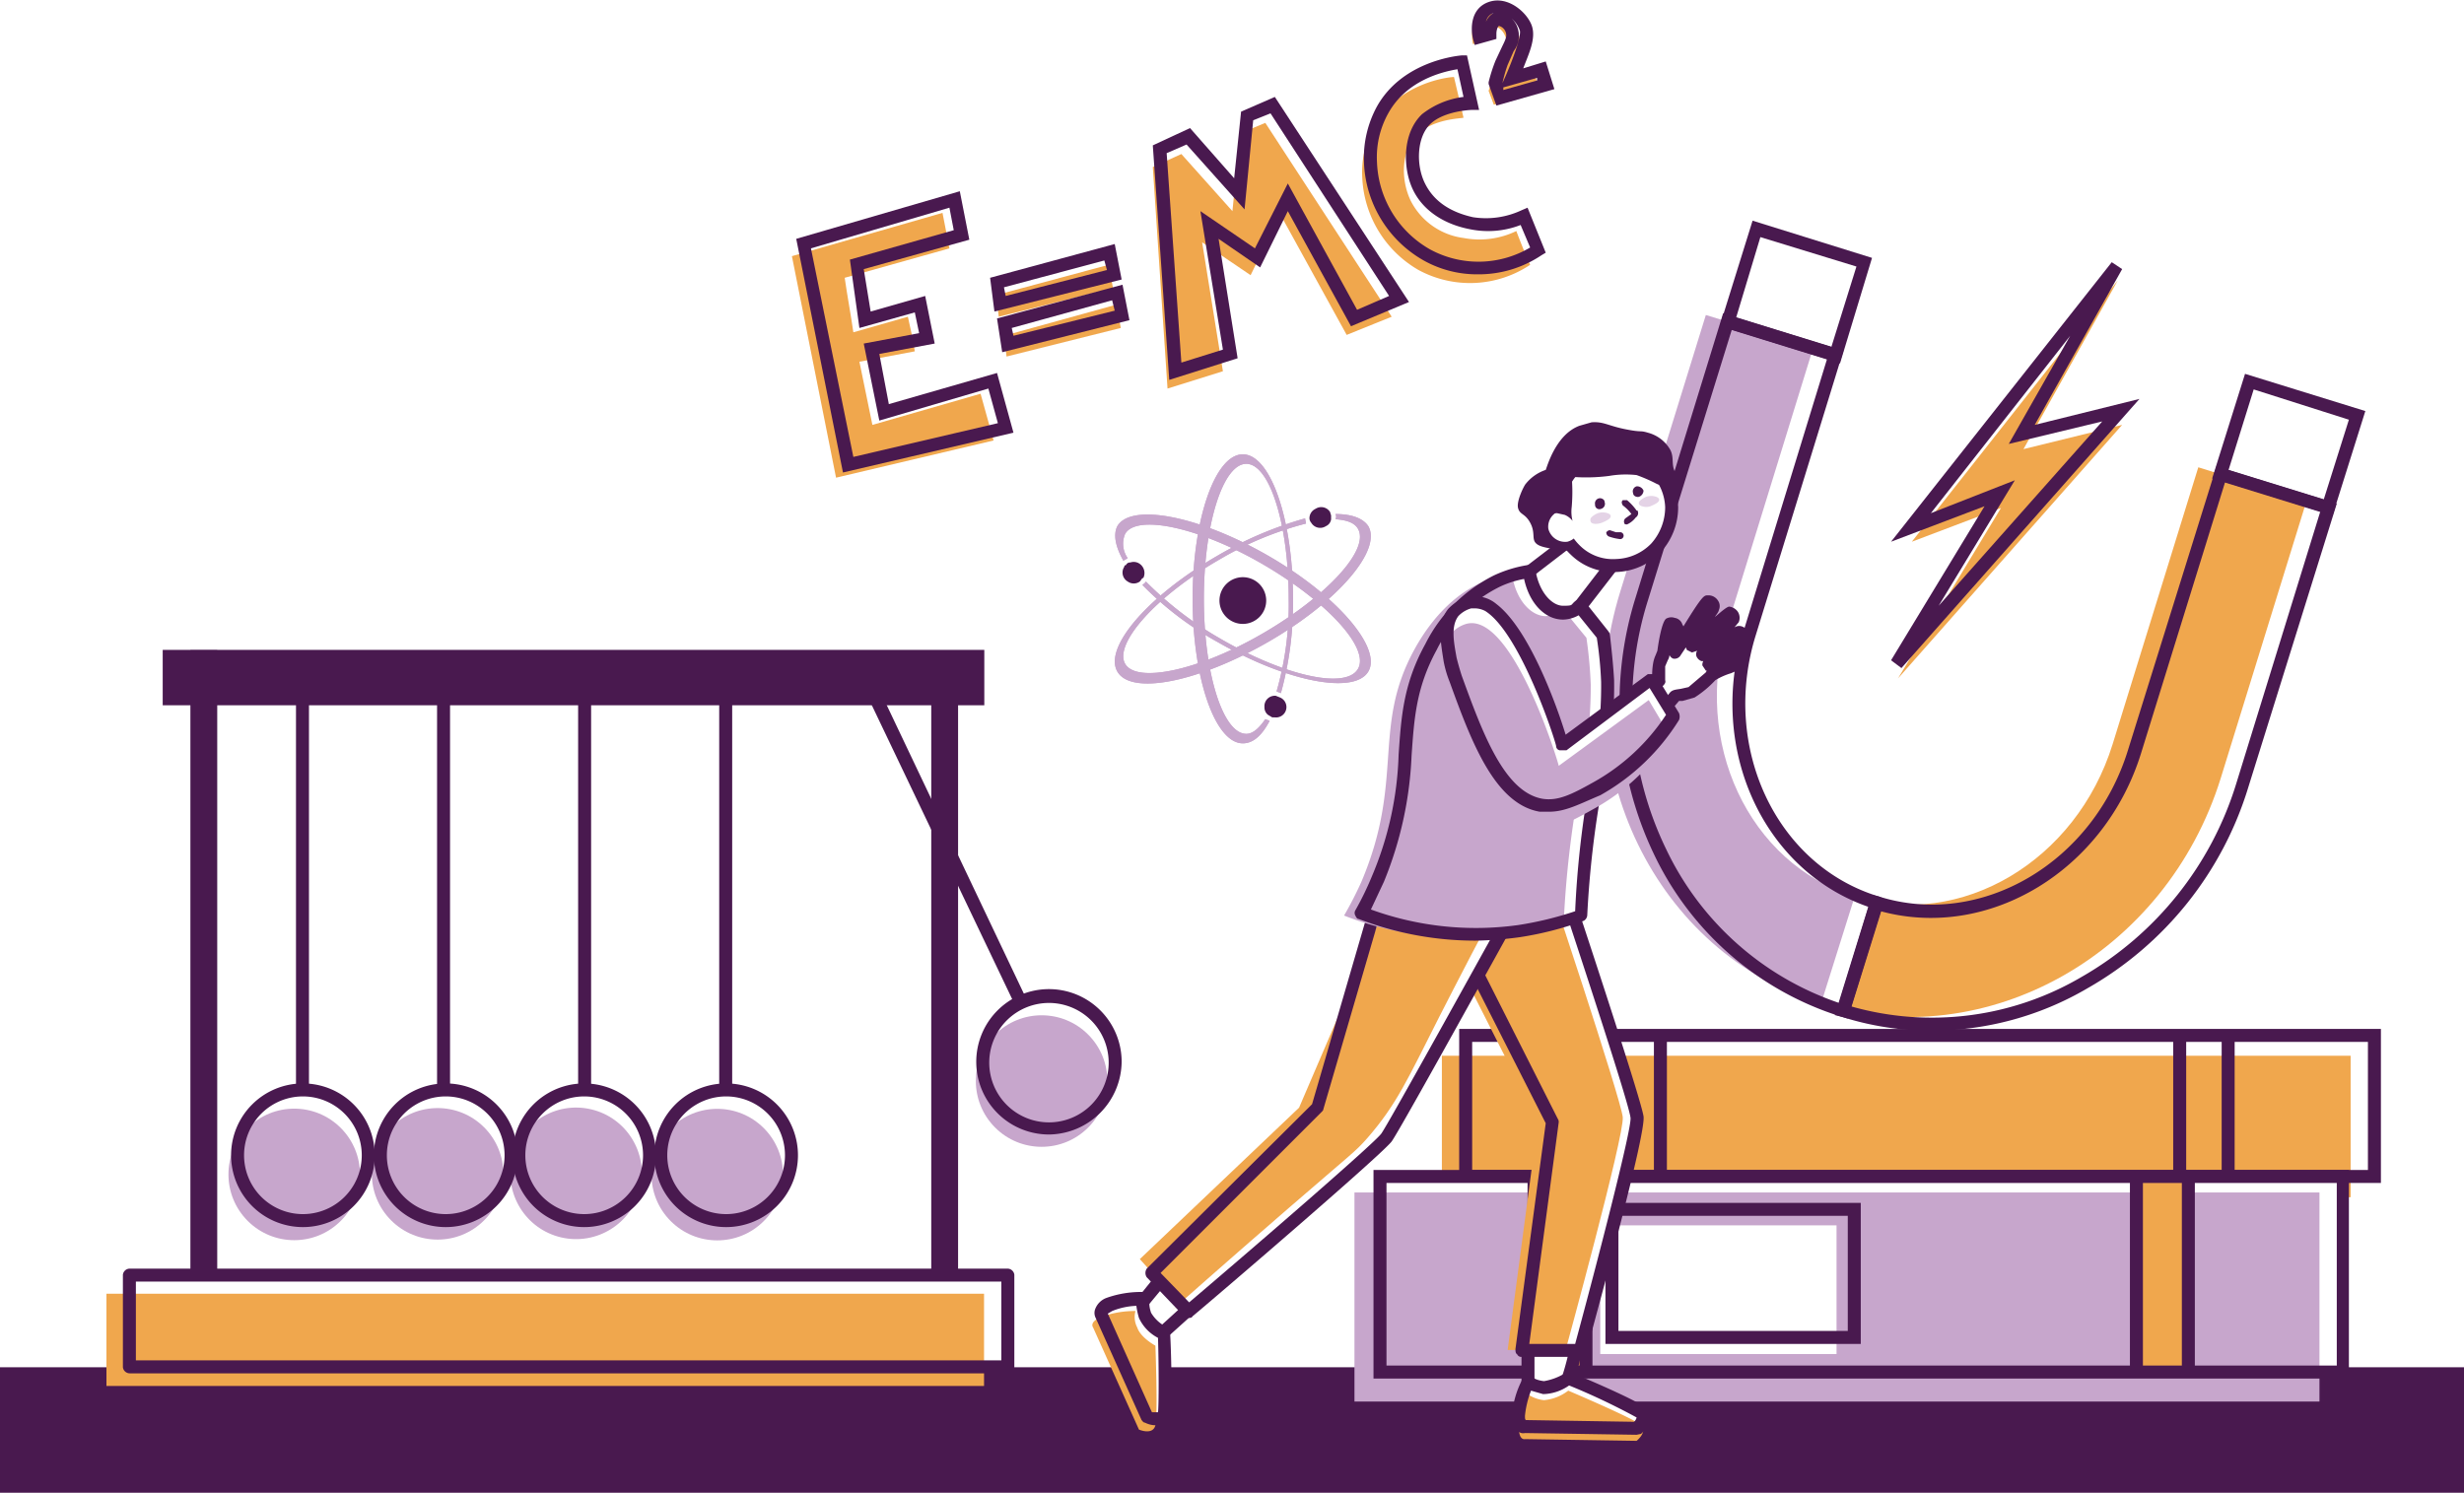 <svg id="_1" data-name="1" xmlns="http://www.w3.org/2000/svg" width="284.7" height="172.5" viewBox="0 0 284.7 172.5"><title>Artboard 13</title><rect x="-31.6" y="-44.3" width="1000" height="950" style="fill:#fff"/><rect y="158" width="284.7" height="14.52" style="fill:#49194f"/><polygon points="244.6 30.7 220.8 61 231 57 219.1 76.7 245.1 47.4 233.6 50.2 244.6 30.7" style="fill:#fff"/><polygon points="244.7 32.4 220.9 62.6 231.2 58.7 219.3 78.4 245.2 49.1 233.8 51.9 244.7 32.4" style="fill:#f0a74d"/><rect x="258.9" y="44.9" width="11.2" height="13.04" transform="translate(137.1 288.8) rotate(-72.8)" style="fill:#fff"/><path d="M256.6,54.8l-10,32c-4.1,13.5-17.5,21.4-29.8,17.6L213,116.8c19.1,5.9,39.8-5.8,46.1-26.1l9.9-32Z" style="fill:#fff"/><path d="M254,54l-9.9,32c-4.2,13.5-17.5,21.4-29.8,17.6L210.4,116c19.2,5.9,39.9-5.8,46.2-26.1l9.9-32Z" style="fill:#f0a74d"/><path d="M216.8,104.4C204.6,100.6,198,86.5,202.2,73l9.9-32-12.5-3.8-9.9,32c-6.3,20.3,4.2,41.7,23.3,47.6h0l3.8-12.4Z" style="fill:#fff"/><path d="M214.3,103.6c-12.3-3.8-18.8-17.9-14.7-31.3l9.9-32.1-12.4-3.8-9.9,32c-6.3,20.3,4.1,41.7,23.2,47.6h0l3.9-12.4Z" style="fill:#c7a6cc"/><rect x="201.9" y="27.2" width="11.2" height="13.04" transform="translate(113.9 222) rotate(-72.8)" style="fill:#fff"/><path d="M212.6,42l-13.9-4.3,3.8-12.2,13.8,4.3Zm-12-5.3,11,3.4,2.9-9.3-11.1-3.4Z" style="fill:#49194f"/><path d="M269.5,59.6l-13.9-4.3,3.8-12.1,13.9,4.3Zm-12-5.3,11,3.4,2.9-9.2-11-3.5Z" style="fill:#49194f"/><path d="M223.2,119.1a33.7,33.7,0,0,1-10.4-1.6l-.8-.2,4.3-13.9.8.2c11.8,3.7,24.8-3.9,28.8-17l10.2-32.7L270,58.2,259.8,90.9a40.2,40.2,0,0,1-18.6,23.3A35.6,35.6,0,0,1,223.2,119.1Zm-9.3-2.8a34.1,34.1,0,0,0,26.6-3.4,38.9,38.9,0,0,0,17.9-22.4l9.7-31.4-11-3.4L247.4,87c-4.2,13.6-17.6,21.7-30.1,18.3Z" style="fill:#49194f"/><path d="M213.5,117.7l-.7-.2a35.7,35.7,0,0,1-21.7-18.8A40.6,40.6,0,0,1,189,69l10.1-32.8L213,40.5,202.9,73.3c-4.1,13,2.3,26.7,14.2,30.3l.7.3ZM200.1,38.1l-9.7,31.3a39,39,0,0,0,2.1,28.7,34.3,34.3,0,0,0,20,17.8l3.4-11.1c-12.2-4.2-18.7-18.4-14.4-32l9.6-31.3Z" style="fill:#49194f"/><path d="M219.7,77.2l-1.2-.9,10.8-17.8-10.8,4.1L244,30.3l1.2.8-10.1,18,12.1-3Zm13.1-21.7L224,70l18.9-21.3-10.8,2.6,7.1-12.5L223.1,59.3Z" style="fill:#49194f"/><path d="M110.3,23.1l-17.4,5L98,53.7l18.2-4.3L114.7,44l-12.6,3.6c-.4-2.4-.9-4.8-1.4-7.3l6.4-1.2c-.3-1.3-.5-2.7-.8-4L100,36.9c-.4-2.1-.7-4.2-1-6.3l12.1-3.4Z" style="fill:#fff"/><polygon points="115.2 32.7 128.2 29.2 128.7 31.8 115.6 35.1 115.2 32.7" style="fill:#fff"/><polygon points="116.1 37.3 129.1 33.8 129.6 36.4 116.4 39.7 116.1 37.3" style="fill:#fff"/><path d="M135.8,42.9,134,17.3l3.3-1.6,5.9,6.7.9-9,3-1.2,14.5,22.4-5.2,2.1c-2.5-4.6-5.1-9.2-7.6-13.9-1.2,2.3-2.3,4.7-3.5,7L139.7,26c.8,5,1.7,9.9,2.5,14.9Z" style="fill:#fff"/><path d="M169,7.1c-.8.1-6.5.8-9.3,5.6a10.8,10.8,0,0,0-1.3,6,12.4,12.4,0,0,0,19.3,10.2L176.1,25a9.6,9.6,0,0,1-6,.8c-.9-.2-4.6-.9-6.2-4.3s-1-5.9.9-7.7,5-1.9,5.2-1.9h0Z" style="fill:#fff"/><path d="M172.1,4l-1.2.3s-.6-2.8,1.4-3.4,3.5,1.1,4,2.3S174.7,9,174.7,9l3.4-1,.5,1.8-5.2,1.5-.6-1.6a12.2,12.2,0,0,1,.7-2.5c.8-2,1.5-2.6,1.2-3.6s-1-1.5-1.7-1.3S172.1,3.1,172.1,4Z" style="fill:#fff"/><path d="M108.9,24.6l-17.4,5,5.1,25.6,18.2-4.3-1.5-5.4-12.5,3.6-1.5-7.3,6.4-1.2c-.2-1.3-.5-2.7-.8-4l-6.3,1.8c-.3-2.1-.7-4.2-1-6.3l12.1-3.4Z" style="fill:#f0a74d"/><polygon points="115.1 34.1 128.1 30.6 128.6 33.3 115.4 36.6 115.1 34.1" style="fill:#f0a74d"/><polygon points="116 38.8 129 35.2 129.5 37.9 116.3 41.2 116 38.8" style="fill:#f0a74d"/><path d="M134.9,44.9l-1.7-25.6,3.3-1.5,5.9,6.6.9-9,2.9-1.2,14.6,22.4-5.2,2.1L148,24.9c-1.2,2.3-2.4,4.6-3.5,6.9L138.9,28l2.4,14.9Z" style="fill:#f0a74d"/><path d="M168,8.9c-.7,0-6.4.7-9.2,5.6a11,11,0,0,0-1.4,6,13,13,0,0,0,6.5,10.7,12.5,12.5,0,0,0,12.9-.6c-.6-1.3-1.1-2.6-1.6-3.9a9.8,9.8,0,0,1-6.1.8,8,8,0,0,1-6.1-4.3c-1.2-2.5-1.1-5.9.8-7.7s5.1-1.8,5.3-1.9h0Z" style="fill:#f0a74d"/><path d="M171.4,4.8l-1.2.3s-.7-2.7,1.4-3.4a3.2,3.2,0,0,1,3.9,2.4c.5,1.2-1.6,5.7-1.6,5.7l3.5-1,.5,1.8-5.3,1.5-.6-1.6c.2-.6.4-1.4.8-2.5s1.5-2.6,1.2-3.6-1.1-1.5-1.7-1.3S171.4,3.9,171.4,4.8Z" style="fill:#f0a74d"/><path d="M97.4,54.6,92,27.6l18.9-5.5,1.1,5.6L99.8,31.1l.8,4.9,6.3-1.8,1.1,5.5-6.4,1.2,1.1,5.8,12.5-3.6,1.9,6.9ZM93.7,28.7l4.9,24.1,16.7-3.9-1.1-4-12.6,3.7-1.8-8.9,6.4-1.2-.5-2.4-6.4,1.8L98.2,30l12-3.4-.5-2.6Z" style="fill:#49194f"/><path d="M114.9,36l-.5-3.9,14.4-3.9.8,4.1Zm1.1-2.8.2,1,11.7-3-.3-1.1Z" style="fill:#49194f"/><path d="M115.8,40.7l-.6-3.9,14.5-3.9.8,4.1Zm1.1-2.8.2.9,11.7-2.9-.3-1.2Z" style="fill:#49194f"/><path d="M135.1,43.9l-1.9-27.1,4.3-2,5.1,5.8.8-7.7,3.9-1.7,15.5,23.7-6.7,2.8-7.3-13.3-3.2,6.5-4.8-3.3L143,41.4Zm-.3-26.2,1.7,24.2,4.8-1.5-2.6-16,6.3,4.3,3.8-7.5,8,14.6,3.7-1.6L146.8,13.1l-2,.8-1,10.3-6.7-7.5Z" style="fill:#49194f"/><path d="M170.8,31.7a12.6,12.6,0,0,1-6.3-1.6,13.6,13.6,0,0,1-6.9-11.3,12.4,12.4,0,0,1,1.5-6.5c2.8-5,8.7-5.8,9.8-5.9h.6l1.4,6.3h-.8c-.1,0-3.2.1-4.8,1.6s-1.7,4.7-.7,6.8,2.9,3.4,5.6,4a9.7,9.7,0,0,0,5.6-.8l.7-.3,2.1,5.2-.5.3A13,13,0,0,1,170.8,31.7ZM168.4,8c-1.8.3-5.9,1.3-8,5.1a10.4,10.4,0,0,0-1.3,5.6,12.1,12.1,0,0,0,6.1,10.1,11.7,11.7,0,0,0,11.6-.2L175.7,26a10.4,10.4,0,0,1-5.8.5c-3.2-.6-5.6-2.3-6.7-4.7s-1.2-6.4,1.1-8.6a9.7,9.7,0,0,1,4.8-2Z" style="fill:#49194f"/><path d="M172.9,12.2,172,9.7V9.5a18.3,18.3,0,0,1,.8-2.5l.8-1.7c.4-.8.5-1.1.4-1.5a1.1,1.1,0,0,0-.8-.8c-.1,0-.3.4-.3.9v.6l-2.5.7-.2-.7c-.3-1.2-.3-3.6,1.9-4.3S176.5,1.5,177,3s-.4,3.3-1,4.9l2.6-.8,1,3.2Zm.8-2.1v.3l3.9-1.1V9Zm.1-8.5a2.6,2.6,0,0,1,1.6,1.8,2.9,2.9,0,0,1-.5,2.5l-.7,1.6a16.6,16.6,0,0,0-.6,2.1l.4-.9c1-2.3,1.8-4.7,1.6-5.2A3.3,3.3,0,0,0,173.8,1.6Zm-.9-.1h-.3a1.3,1.3,0,0,0-.9,1,2,2,0,0,1,1.1-1.1Z" style="fill:#49194f"/><path d="M35,134.2a.8.8,0,0,1-.8-.7V78.3a.8.8,0,0,1,.8-.7.7.7,0,0,1,.7.7v55.2A.7.7,0,0,1,35,134.2Z" style="fill:#49194f"/><path d="M51.3,134.2a.7.7,0,0,1-.8-.7V78.3a.7.7,0,0,1,.8-.7.7.7,0,0,1,.7.7v55.2A.7.7,0,0,1,51.3,134.2Z" style="fill:#49194f"/><path d="M67.5,134.2a.7.7,0,0,1-.7-.7V78.3a.7.7,0,0,1,.7-.7.8.8,0,0,1,.8.7v55.2A.8.8,0,0,1,67.5,134.2Z" style="fill:#49194f"/><path d="M83.8,134.2a.7.7,0,0,1-.7-.7V78.3a.7.7,0,0,1,.7-.7.8.8,0,0,1,.8.7v55.2A.8.8,0,0,1,83.8,134.2Z" style="fill:#49194f"/><path d="M121.3,123.5a.8.8,0,0,1-.7-.4L99.4,78.7a.7.7,0,0,1,.4-1,.7.7,0,0,1,1,.3l21.1,44.4a.8.8,0,0,1-.3,1Z" style="fill:#49194f"/><circle cx="35" cy="133.5" r="7.6" transform="translate(-84.1 63.8) rotate(-45)" style="fill:#fff"/><circle cx="51.5" cy="133.5" r="7.6" transform="translate(-79.3 75.5) rotate(-45)" style="fill:#fff"/><circle cx="67.5" cy="133.5" r="7.6" transform="translate(-77.8 168.9) rotate(-76.9)" style="fill:#fff"/><circle cx="83.9" cy="133.5" r="7.6" transform="translate(-69.8 98.4) rotate(-45)" style="fill:#fff"/><circle cx="121.3" cy="122.7" r="7.6" transform="translate(-27.2 210.7) rotate(-76)" style="fill:#fff"/><circle cx="34" cy="135.7" r="7.6" transform="translate(-86 63.8) rotate(-45)" style="fill:#c7a6cc"/><circle cx="50.5" cy="135.7" r="7.6" transform="translate(-81.1 75.4) rotate(-45)" style="fill:#c7a6cc"/><circle cx="66.6" cy="135.7" r="7.6" transform="translate(-80.7 169.7) rotate(-76.9)" style="fill:#c7a6cc"/><circle cx="82.9" cy="135.7" r="7.6" transform="translate(-71.7 98.4) rotate(-45)" style="fill:#c7a6cc"/><circle cx="120.3" cy="125" r="7.6" transform="translate(-53.1 121.6) rotate(-45)" style="fill:#c7a6cc"/><rect x="107.6" y="75.2" width="3.1" height="79.67" style="fill:#49194f"/><rect x="22" y="75.2" width="3.1" height="79.67" transform="translate(47.1 230) rotate(180)" style="fill:#49194f"/><rect x="63.1" y="30.9" width="6.4" height="94.93" transform="translate(-12.1 144.6) rotate(-90)" style="fill:#49194f"/><rect x="15" y="147.3" width="101.4" height="10.66" style="fill:#fff"/><rect x="12.3" y="149.5" width="101.4" height="10.66" style="fill:#f0a74d"/><path d="M116.4,158.7H15a.8.8,0,0,1-.8-.7V147.3a.8.8,0,0,1,.8-.7H116.4a.8.8,0,0,1,.8.7V158A.8.8,0,0,1,116.4,158.7ZM15.7,157.2h100v-9.1H15.7Z" style="fill:#49194f"/><path d="M35,141.8a8.3,8.3,0,1,1,8.3-8.3A8.3,8.3,0,0,1,35,141.8Zm0-15.1a6.8,6.8,0,1,0,0,13.6,6.8,6.8,0,0,0,0-13.6Z" style="fill:#49194f"/><path d="M51.5,141.8a8.3,8.3,0,1,1,8.3-8.3A8.3,8.3,0,0,1,51.5,141.8Zm0-15.1a6.8,6.8,0,1,0,0,13.6,6.8,6.8,0,0,0,0-13.6Z" style="fill:#49194f"/><path d="M67.5,141.8a8.3,8.3,0,1,1,0-16.6,8.3,8.3,0,0,1,0,16.6Zm0-15.1a6.8,6.8,0,1,0,6.8,6.8A6.8,6.8,0,0,0,67.5,126.7Z" style="fill:#49194f"/><path d="M83.9,141.8a8.3,8.3,0,1,1,8.3-8.3A8.3,8.3,0,0,1,83.9,141.8Zm0-15.1a6.8,6.8,0,0,0,0,13.6,6.8,6.8,0,0,0,0-13.6Z" style="fill:#49194f"/><path d="M121.3,131.1a8.4,8.4,0,1,1,8.3-8.4A8.5,8.5,0,0,1,121.3,131.1Zm0-15.2a6.9,6.9,0,1,0,6.8,6.8A6.9,6.9,0,0,0,121.3,115.9Z" style="fill:#49194f"/><rect x="169.4" y="119.6" width="105" height="16.35" style="fill:#fff"/><rect x="166.6" y="122" width="105" height="16.35" style="fill:#f0a74d"/><path d="M275.1,136.7H168.6V118.9H275.1Zm-105-1.5H273.6V120.4H170.1Z" style="fill:#49194f"/><rect x="185.5" y="119.6" width="1.5" height="16.35" style="fill:#49194f"/><rect x="191.1" y="119.6" width="1.5" height="16.35" style="fill:#49194f"/><rect x="256.7" y="119.6" width="1.5" height="16.35" style="fill:#49194f"/><rect x="251.1" y="119.6" width="1.5" height="16.35" style="fill:#49194f"/><rect x="159.4" y="136" width="111.3" height="22.6" style="fill:#fff"/><rect x="156.5" y="137.8" width="111.5" height="24.16" style="fill:#c7a6cc"/><rect x="246.9" y="136" width="6" height="22.6" style="fill:#f0a74d"/><rect x="177.3" y="136" width="6" height="22.6" style="fill:#f0a74d"/><path d="M271.4,159.3H158.7V135.2H271.4Zm-111.2-1.5H270V136.7H160.2Z" style="fill:#49194f"/><rect x="176.5" y="136" width="1.5" height="22.6" style="fill:#49194f"/><rect x="182.5" y="136" width="1.5" height="22.6" style="fill:#49194f"/><rect x="252.1" y="136" width="1.5" height="22.6" style="fill:#49194f"/><rect x="246.1" y="136" width="1.5" height="22.6" style="fill:#49194f"/><rect x="184.9" y="141.6" width="27.3" height="14.87" style="fill:#fff"/><path d="M215,155.3H185.5V139H215Zm-28-1.5h26.5V140.5H187Z" style="fill:#49194f"/><path d="M143.6,85.9c1.2,0,2.2-.9,3.1-2.6l-.5-.2c-.7,1-1.4,1.7-2.2,1.7-2.7,0-4.9-7-4.9-15.6s2.2-15.6,4.9-15.6,4.9,7,4.9,15.6a36.1,36.1,0,0,1-1.4,10.7l.5.2a39,39,0,0,0,1.4-10.9c0-9.2-2.6-16.7-5.8-16.7s-5.8,7.5-5.8,16.7S140.4,85.9,143.6,85.9Z" style="fill:#c7a6cc"/><path d="M146.1,81.7a1.2,1.2,0,0,1,1.2-1.3h.1l.5.2a1.2,1.2,0,0,1-.6,2.3H147l-.5-.3A1.1,1.1,0,0,1,146.1,81.7Z" style="fill:#49194f"/><path d="M158.1,60.8c-.6-.9-1.9-1.4-3.8-1.4a.6.6,0,0,1,0,.6c1.3.1,2.2.4,2.6,1.1,1.4,2.4-3.6,7.8-11,12.1S131.3,79,130,76.7s3.5-7.8,11-12.1a38.6,38.6,0,0,1,9.9-4.1c0-.2-.1-.4-.1-.6a43.5,43.5,0,0,0-10.1,4.3c-8,4.6-13.2,10.6-11.6,13.4s9.4,1.2,17.4-3.4S159.7,63.6,158.1,60.8Z" style="fill:#c7a6cc"/><path d="M153.2,60.8a1.2,1.2,0,0,1-1.7-.4h0a.8.8,0,0,1-.2-.5,1.2,1.2,0,0,1,.7-1.1,1.2,1.2,0,0,1,1.7.4c0,.1.1.3.1.4V60A1,1,0,0,1,153.2,60.8Z" style="fill:#49194f"/><path d="M129.1,60.8c-.5,1-.2,2.4.7,4l.5-.3a2.9,2.9,0,0,1-.3-2.8c1.3-2.3,8.5-.8,15.9,3.5s12.4,9.7,11,12.1-8.5.8-15.9-3.5a40.1,40.1,0,0,1-8.6-6.6c-.1.2-.3.3-.4.4a37.3,37.3,0,0,0,8.7,6.6c8,4.6,15.8,6.1,17.4,3.4s-3.6-8.8-11.6-13.4S130.7,58.1,129.1,60.8Z" style="fill:#c7a6cc"/><path d="M143.6,85.9c1.2,0,2.2-.9,3.1-2.6l-.5-.2c-.7,1-1.4,1.7-2.2,1.7-2.7,0-4.9-7-4.9-15.6s2.2-15.6,4.9-15.6,4.9,7,4.9,15.6a36.1,36.1,0,0,1-1.4,10.7l.5.2a39,39,0,0,0,1.4-10.9c0-9.2-2.6-16.7-5.8-16.7s-5.8,7.5-5.8,16.7S140.4,85.9,143.6,85.9Z" style="fill:#c7a6cc"/><path d="M158.1,60.8c-.6-.9-1.9-1.4-3.8-1.4a.6.6,0,0,1,0,.6c1.3.1,2.2.4,2.6,1.1,1.4,2.4-3.6,7.8-11,12.1S131.3,79,130,76.7s3.5-7.8,11-12.1a38.6,38.6,0,0,1,9.9-4.1c0-.2-.1-.4-.1-.6a43.5,43.5,0,0,0-10.1,4.3c-8,4.6-13.2,10.6-11.6,13.4s9.4,1.2,17.4-3.4S159.7,63.6,158.1,60.8Z" style="fill:#c7a6cc"/><path d="M129.1,60.8c-.5,1-.2,2.4.7,4l.5-.3a2.9,2.9,0,0,1-.3-2.8c1.3-2.3,8.5-.8,15.9,3.5s12.4,9.7,11,12.1-8.5.8-15.9-3.5a40.1,40.1,0,0,1-8.6-6.6c-.1.2-.3.3-.4.4a37.3,37.3,0,0,0,8.7,6.6c8,4.6,15.8,6.1,17.4,3.4s-3.6-8.8-11.6-13.4S130.7,58.1,129.1,60.8Z" style="fill:#c7a6cc"/><path d="M131.6,65.1a1.3,1.3,0,0,1,.5,1.7H132l-.3.4a1.2,1.2,0,0,1-1.4,0,1.2,1.2,0,0,1-.4-1.7.2.2,0,0,1,.2-.2.5.5,0,0,1,.5-.3A1.2,1.2,0,0,1,131.6,65.1Z" style="fill:#49194f"/><path d="M146.3,69.3a2.7,2.7,0,1,1-2.6-2.6A2.7,2.7,0,0,1,146.3,69.3Z" style="fill:#49194f"/><path d="M176.5,154.8v4.7s0,3.6,2.1,3.7,3.7-8.4,3.7-8.4Z" style="fill:#fff"/><path d="M135.1,146.7l-3,3.6a2.4,2.4,0,0,0-.7,3.5,2.2,2.2,0,0,0,2.8.3l4-3.7Z" style="fill:#fff"/><path d="M178.7,163.9h-.1c-2.3-.1-2.8-2.8-2.8-4.4v-4.7a.7.7,0,0,1,.7-.7h5.8a.5.5,0,0,1,.5.3c.2.1.2.3.2.6C182.5,157.7,181.2,163.9,178.7,163.9Zm-1.4-8.3v3.9s0,2.9,1.4,2.9h0c.6,0,1.9-2.9,2.7-6.8Z" style="fill:#49194f"/><path d="M133,155.2a2.6,2.6,0,0,1-2.2-1,2.8,2.8,0,0,1-.6-2.2,3,3,0,0,1,1.4-2.2l2.9-3.6a.6.6,0,0,1,.6-.3.5.5,0,0,1,.5.3l3.2,3.8a.7.7,0,0,1,0,1l-4,3.6h-.2A3.3,3.3,0,0,1,133,155.2Zm2.1-7.3-2.4,2.9-.2.2a1.3,1.3,0,0,0-.8,1.2,1.4,1.4,0,0,0,.2,1.1,1.8,1.8,0,0,0,1.9.2l3.4-3.1Zm-3,2.4Z" style="fill:#49194f"/><path d="M176.5,159.7a10.8,10.8,0,0,0-1,3.9c0,1.5.7,1.3.7,1.3l12.9.2s1.4-1.2.4-1.9-8.3-3.9-8.3-3.9a5.6,5.6,0,0,1-2.8,1A3.5,3.5,0,0,1,176.5,159.7Z" style="fill:#fff"/><path d="M180.1,100.6s8.8,26.4,9,28.5-6.6,26.9-6.6,26.9h-6.7l3.6-26.4-14.7-29Z" style="fill:#fff"/><path d="M178.5,100.6s8.8,26.4,9,28.5-6.6,26.9-6.6,26.9h-6.7l3.5-26.4-14.7-29Z" style="fill:#f0a74d"/><path d="M182.5,156.8h-6.7a.5.5,0,0,1-.5-.3c-.2-.1-.2-.4-.2-.6l3.5-26.1L164,101a1.1,1.1,0,0,1,0-.8.9.9,0,0,1,.7-.3h15.4a.8.8,0,0,1,.7.5c.9,2.7,8.8,26.5,9.1,28.6s-5.5,23-6.6,27.2A.9.9,0,0,1,182.5,156.8Zm-5.8-1.5H182c2.6-9.6,6.5-24.7,6.4-26.1s-5.3-17.2-8.8-27.8H165.9L180,129.3a.6.6,0,0,1,.1.4Z" style="fill:#49194f"/><polygon points="183.6 60.7 173.5 68.5 181 72 186.8 64.6 183.6 60.7" style="fill:#fff"/><path d="M181,72.8h-.3l-7.6-3.5a.8.8,0,0,1-.4-.6.8.8,0,0,1,.3-.7l10.2-7.8a.7.7,0,0,1,1,.1l3.2,3.9a.7.7,0,0,1,0,.9l-5.8,7.5A.6.6,0,0,1,181,72.8Zm-6.1-4.5,5.9,2.8,5-6.5-2.3-2.9Z" style="fill:#49194f"/><path d="M132.1,150a11.4,11.4,0,0,0-4,.7c-1.3.7-.8,1.2-.8,1.2l5.3,11.8s1.6.8,1.9-.4,0-9.2,0-9.2a5.5,5.5,0,0,1-2.2-2.1A3.9,3.9,0,0,1,132.1,150Z" style="fill:#fff"/><path d="M176.5,161.1a10.8,10.8,0,0,0-1,3.9c0,1.5.7,1.3.7,1.3l12.9.2s1.4-1.1.4-1.9-8.3-3.9-8.3-3.9a5.4,5.4,0,0,1-2.8,1.1A4.1,4.1,0,0,1,176.5,161.1Z" style="fill:#f0a74d"/><path d="M131.2,151.5a11.1,11.1,0,0,0-4,.7c-1.4.6-.9,1.2-.9,1.2l5.3,11.8s1.6.7,1.9-.5,0-9.2,0-9.2-1.7-.9-2.1-2.1A2.6,2.6,0,0,1,131.2,151.5Z" style="fill:#f0a74d"/><path d="M189.1,165.8h0l-12.9-.2a.9.9,0,0,1-.8-.2,2.2,2.2,0,0,1-.7-1.8,10.6,10.6,0,0,1,1.2-4.2.8.8,0,0,1,.5-.5l.7.2c0,.1.4.4,1.3.5a6.7,6.7,0,0,0,2.4-.9.6.6,0,0,1,.7-.1c1.3.5,7.6,3.2,8.5,4a1.5,1.5,0,0,1,.6,1.2,2.8,2.8,0,0,1-1,1.9Zm-12.8-1.7,12.5.2a.9.9,0,0,0,.3-.5h0a76.9,76.9,0,0,0-7.8-3.7,5.4,5.4,0,0,1-3,1l-1.4-.4a11.1,11.1,0,0,0-.7,2.9C176.2,163.9,176.2,164,176.3,164.1Zm0,.1Zm-.3,0Zm.5-4.5h0Z" style="fill:#49194f"/><path d="M133.6,164.7a2.7,2.7,0,0,1-1.3-.3c-.2,0-.3-.2-.4-.3l-5.3-11.8a1.3,1.3,0,0,1-.1-.9,2.2,2.2,0,0,1,1.3-1.4,11.9,11.9,0,0,1,4.3-.7h0a.6.6,0,0,1,.6.3.8.8,0,0,1,.2.7c-.1,0-.2.5.1,1.4a4.3,4.3,0,0,0,1.9,1.7.9.9,0,0,1,.3.7c.1,1.3.3,8.2,0,9.4a2,2,0,0,1-.8,1.1Zm-.5-1.5h.7c.1-.7.1-5.5,0-8.6a4.9,4.9,0,0,1-2.2-2.3,8.9,8.9,0,0,1-.3-1.4,8.2,8.2,0,0,0-2.8.6l-.5.3Zm-1-13.2Z" style="fill:#49194f"/><path d="M177.3,100.8s-16,29.2-17.1,30.7-22.9,20.1-22.9,20.1l-4.2-4.5L152.2,128l8.4-28.7Z" style="fill:#fff"/><path d="M175.1,100.8c-3.9,7.1-6.8,12.8-8.8,16.7-3.6,7.1-4.9,10.1-8.3,14-1.4,1.6-1.7,1.7-9.1,8.1s-13.7,12-13.7,12l1.2-1.1c-1.6-1.6-3.2-3.3-4.7-5L150.1,128l11.2-26.1Z" style="fill:#f0a74d"/><path d="M137.3,152.3l-.5-.2-4.3-4.5a.9.9,0,0,1,0-1l19.1-19,8.3-28.5a.8.8,0,0,1,.7-.5l16.8,1.5a.6.6,0,0,1,.6.4.9.9,0,0,1,0,.7c-.7,1.2-16.1,29.2-17.2,30.7s-20.7,18.3-23,20.2C137.7,152.3,137.5,152.3,137.3,152.3Zm-3.2-5.2,3.3,3.4c8.7-7.4,21.4-18.4,22.2-19.5s11.7-20.8,16.5-29.5l-15-1.4-8.2,28.1c0,.1-.1.2-.2.3Z" style="fill:#49194f"/><path d="M180.4,63.6c-1.7-.3-2.6-.4-3-.9s0-1.2-.6-2.3-1.2-.9-1.4-1.7.7-2.6.9-2.8a5,5,0,0,1,2.3-1.6c.2-.5,1.2-4.1,3.9-5.1l1.4-.4c1.4-.1,1.9.4,3.9.8s1.6.1,2.6.4a4.2,4.2,0,0,1,2.6,2c.5,1,0,1.8.7,2.8s.7.6.7,1-.7.6-.8.6-2.2-1.4-4.1-1.9-5.1,1-5.8,3a9.8,9.8,0,0,0-.2,3.4v1.8a.8.8,0,0,1-.2.6c-.2.2-.6.2-.8.3Z" style="fill:#49194f"/><path d="M176.6,66a26.4,26.4,0,0,0-3.7,1.1c-1.3.6-4.7,2.4-7.5,7.7-5,9-1.2,15-6.2,26.8a28.6,28.6,0,0,1-1.9,3.9,35.3,35.3,0,0,0,18.2,2.1,37.8,37.8,0,0,0,7.2-1.8A99.6,99.6,0,0,1,184.4,91a48.7,48.7,0,0,0,1.3-12.2,33.1,33.1,0,0,0-.5-5.4l-2.7-3.3a3.2,3.2,0,0,1-1.9.8C178.9,70.9,177.1,68.9,176.6,66Z" style="fill:#fff"/><path d="M174.7,66.3a23,23,0,0,0-3.7,1.1c-1.3.6-4.7,2.4-7.6,7.7-4.9,9-1.1,15-6.1,26.8a43.4,43.4,0,0,1-2,3.9,35.7,35.7,0,0,0,18.3,2.1,38.6,38.6,0,0,0,7.1-1.8,117.6,117.6,0,0,1,1.7-14.8,52.4,52.4,0,0,0,1.4-12.2,50.2,50.2,0,0,0-.5-5.4l-2.7-3.3a3.4,3.4,0,0,1-2,.8C176.9,71.2,175.1,69.3,174.7,66.3Z" style="fill:#c7a6cc"/><path d="M170.5,108.7a37.5,37.5,0,0,1-13.5-2.5c-.2,0-.3-.2-.4-.4a.6.6,0,0,1,0-.6,34.9,34.9,0,0,0,1.9-3.9,38.8,38.8,0,0,0,3.1-14.1c.3-4.2.5-8.1,3.1-12.8a17.7,17.7,0,0,1,7.9-7.9,14.6,14.6,0,0,1,3.9-1.2h.6c.2.2.3.3.3.5.4,2.6,1.9,4.2,3.2,4.2s.8-.1,1.5-.6l.5-.2a.5.5,0,0,1,.5.3l2.7,3.4.2.3c.2,1.8.4,3.6.5,5.4a47.8,47.8,0,0,1-1.2,11.4l-.2,1a113.8,113.8,0,0,0-1.7,14.7.8.8,0,0,1-.4.7,38.3,38.3,0,0,1-7.4,1.9A42.4,42.4,0,0,1,170.5,108.7Zm-12.1-3.6a35.5,35.5,0,0,0,17,1.8,39.6,39.6,0,0,0,6.6-1.6,110.9,110.9,0,0,1,1.6-14.5l.2-1a46.6,46.6,0,0,0,1.2-11,44,44,0,0,0-.5-5.1l-2.1-2.6a3.8,3.8,0,0,1-1.8.5c-2.1,0-3.9-1.9-4.5-4.7a11.5,11.5,0,0,0-2.8.9,16.1,16.1,0,0,0-7.3,7.3c-2.4,4.4-2.6,8-2.9,12.2a43,43,0,0,1-3.2,14.6Z" style="fill:#49194f"/><path d="M182,63.6a6.6,6.6,0,0,0,9.1-9.6,6.7,6.7,0,0,0-9.4.2A6.6,6.6,0,0,0,182,63.6Z" style="fill:#fff"/><path d="M186.5,66.1a7,7,0,0,1-5-2h0a7.3,7.3,0,0,1-.3-10.4,7.6,7.6,0,0,1,5.1-2.3,7.9,7.9,0,0,1,5.3,2,7.8,7.8,0,0,1,2.3,5.2,7.7,7.7,0,0,1-2,5.2,7.4,7.4,0,0,1-5.2,2.3Zm-4-3.1a5.4,5.4,0,0,0,4.2,1.6,5.9,5.9,0,0,0,4.1-1.8,6.3,6.3,0,0,0,1.6-4.2,5.9,5.9,0,0,0-1.9-4.1,5.7,5.7,0,0,0-4.1-1.6A5.9,5.9,0,0,0,182.5,63Z" style="fill:#49194f"/><path d="M178.9,61.1a2,2,0,0,0,2.2,1.5,1.9,1.9,0,0,0,1.4-2.2,1.8,1.8,0,0,0-2.1-1.4A1.9,1.9,0,0,0,178.9,61.1Z" style="fill:#fff"/><path d="M181.7,60.2a4.3,4.3,0,0,1-.1-1.6,20.4,20.4,0,0,0,0-3.5,20.6,20.6,0,0,0,4.3-.1,11.3,11.3,0,0,1,3.2-.1,18.9,18.9,0,0,1,2.1.9,3.5,3.5,0,0,0,2.2.4,9,9,0,0,0-5-4.6l-1.8-.4a6.4,6.4,0,0,0-2.3.5,10.9,10.9,0,0,0-5.4,4.3,5.1,5.1,0,0,0-.7,1.7,1.8,1.8,0,0,0,.2,1c.1.2.3.6.6.6h.9l.9.2A2.2,2.2,0,0,1,181.7,60.2Z" style="fill:#49194f"/><path d="M190.1,79.7l1.6-1.1a10.4,10.4,0,0,1,0-1.8,12.1,12.1,0,0,0,.5-1.4,26.6,26.6,0,0,1,.8-3.3.7.7,0,0,1,.7.3,27.2,27.2,0,0,1-.1,3s3.4-5.9,3.7-5.9.8.3.6.7-2.6,4.1-2.4,4.4,4-3.8,4.3-3.8.5.5.4.8-3.6,3.8-3.4,4,3.9-2.6,4.2-2.5a.7.7,0,0,1,.3.9c-.1.2-3.9,2.5-3.8,2.8s3.3-1,3.5-.9a.5.5,0,0,1,0,.8c-.3.2-3.1,1.2-3.4,1.5a10.6,10.6,0,0,1-2.2,1.8c-.6.3-1.7.3-1.9.5l-1.9,2.2Z" style="fill:#fff"/><path d="M191.6,83.5h0a.9.9,0,0,1-.6-.4l-1.6-3a.8.8,0,0,1,.3-1l1.2-.8a8.1,8.1,0,0,1,.1-1.6,3.8,3.8,0,0,1,.3-1l.2-.5s.4-3.2,1-3.7a1.2,1.2,0,0,1,1-.1,1.1,1.1,0,0,1,.9.8.3.3,0,0,1,.1.2c2.2-3.6,2.4-3.6,2.8-3.6a1.3,1.3,0,0,1,1.2.6,1.1,1.1,0,0,1,.1,1.1c0,.1-.1.3-.4.7s1.2-1.1,1.6-1.1a1.4,1.4,0,0,1,1,.6,1.3,1.3,0,0,1,.1,1.2l-.5.6a1,1,0,0,1,.9-.1,1.1,1.1,0,0,1,.7.8,1.1,1.1,0,0,1,0,1.1c-.1.2-.2.3-1,.8h.3a1,1,0,0,1,.6.9,1.7,1.7,0,0,1-.5,1.2l-1.4.6a7.8,7.8,0,0,0-1.8.8,12.1,12.1,0,0,1-2.4,2l-1.4.4H194l-1.8,2.1A.6.6,0,0,1,191.6,83.5Zm-.5-3.5.7,1.4,1.1-1.3c.3-.4.7-.4,1.3-.5l.9-.2,2-1.7c0-.1.1-.1.1-.2h-.1l-.4-.6a.9.9,0,0,1,.1-.5h-.2a1,1,0,0,1-.5-.4.7.7,0,0,1,0-.8l-.6.2-.6-.3c0-.1-.1-.2-.1-.3l-.6.9a.8.8,0,0,1-.9.4.8.8,0,0,1-.4-.4,1.4,1.4,0,0,1-.2.6l-.3.7v1.6c.1.3-.1.5-.3.7Z" style="fill:#49194f"/><path d="M167.6,76.1a14.7,14.7,0,0,0,.6,2.3c2.5,6.7,5,13.7,9.8,14.6,2.1.4,3.8-.5,6.5-2a25,25,0,0,0,8.9-8.4l-2.6-4.2L180.5,86c0-.3-5.5-17.9-10.7-16.4a3.5,3.5,0,0,0-1.9,1.2C166.8,72.2,167.2,74.3,167.6,76.1Z" style="fill:#fff"/><path d="M167.2,78.6c.3,1.3.6,2.2.6,2.3,2.5,6.7,5.1,13.7,9.9,14.6,2.1.4,3.7-.5,6.4-2a24.1,24.1,0,0,0,8.9-8.4l-2.5-4.2-10.4,7.6c0-.3-5.4-17.9-10.7-16.4a3.7,3.7,0,0,0-1.8,1.2C166.5,74.7,166.9,76.8,167.2,78.6Z" style="fill:#c7a6cc"/><path d="M179,93.8h-1.1c-5.2-.9-7.9-8.1-10.4-15a12.6,12.6,0,0,1-.7-2.4h0c-.3-2-.8-4.3.5-6a4.8,4.8,0,0,1,2.3-1.4,3.8,3.8,0,0,1,3.3.8c3.8,2.9,7,11.8,8,15.1l9.5-7h.6l.5.4,2.5,4.1a1.1,1.1,0,0,1,0,.8,25.2,25.2,0,0,1-9.1,8.7C182.5,92.9,180.9,93.8,179,93.8Zm-8.6-23.5H170a3.2,3.2,0,0,0-1.5.9c-.9,1.2-.5,3.1-.2,4.8h0c.3,1.2.6,2.1.6,2.1,2.4,6.6,4.9,13.4,9.3,14.2,1.8.3,3.4-.5,5.9-1.9a24,24,0,0,0,8.4-7.8l-1.9-3.1L181,86.7h-.8a.5.5,0,0,1-.4-.5c-.2-1-4.2-13.1-8.2-15.6A2.7,2.7,0,0,0,170.4,70.3Z" style="fill:#49194f"/><path d="M188.7,57c0,.3.4.5.7.4a.8.8,0,0,0,.5-.7.8.8,0,0,0-.8-.5A.6.6,0,0,0,188.7,57Z" style="fill:#49194f"/><path d="M184.3,58.3a.5.5,0,0,0,.7.5.6.6,0,0,0,.4-.8c0-.3-.4-.5-.7-.4A.6.6,0,0,0,184.3,58.3Z" style="fill:#49194f"/><path d="M188,60.6c-.1,0-.3,0-.3-.1a.5.5,0,0,1,.1-.6l.7-.5h0a4.7,4.7,0,0,0-1-1c-.1-.2-.2-.4,0-.6h.5a6.3,6.3,0,0,1,1.1,1.2h.1a.6.6,0,0,1-.2.8,2.7,2.7,0,0,1-.8.7Zm.5-1.2Z" style="fill:#49194f"/><path d="M185.6,61.5c.1-.1.3-.3.5-.2l.6.2h.5a.4.4,0,0,1,0,.8,6.1,6.1,0,0,1-1.3-.3A.5.5,0,0,1,185.6,61.5Z" style="fill:#49194f"/><g style="opacity:0.49"><path d="M186.1,59.6c0-.3-1-.6-1.7-.2s-.7.6-.6.9.8.3,1.3.1S186.2,59.9,186.1,59.6Z" style="fill:#c7a6cc"/></g><g style="opacity:0.49"><path d="M191.7,57.7c0-.3-1-.6-1.7-.2s-.7.6-.6.8.8.4,1.3.2S191.8,58,191.7,57.7Z" style="fill:#c7a6cc"/></g></svg>